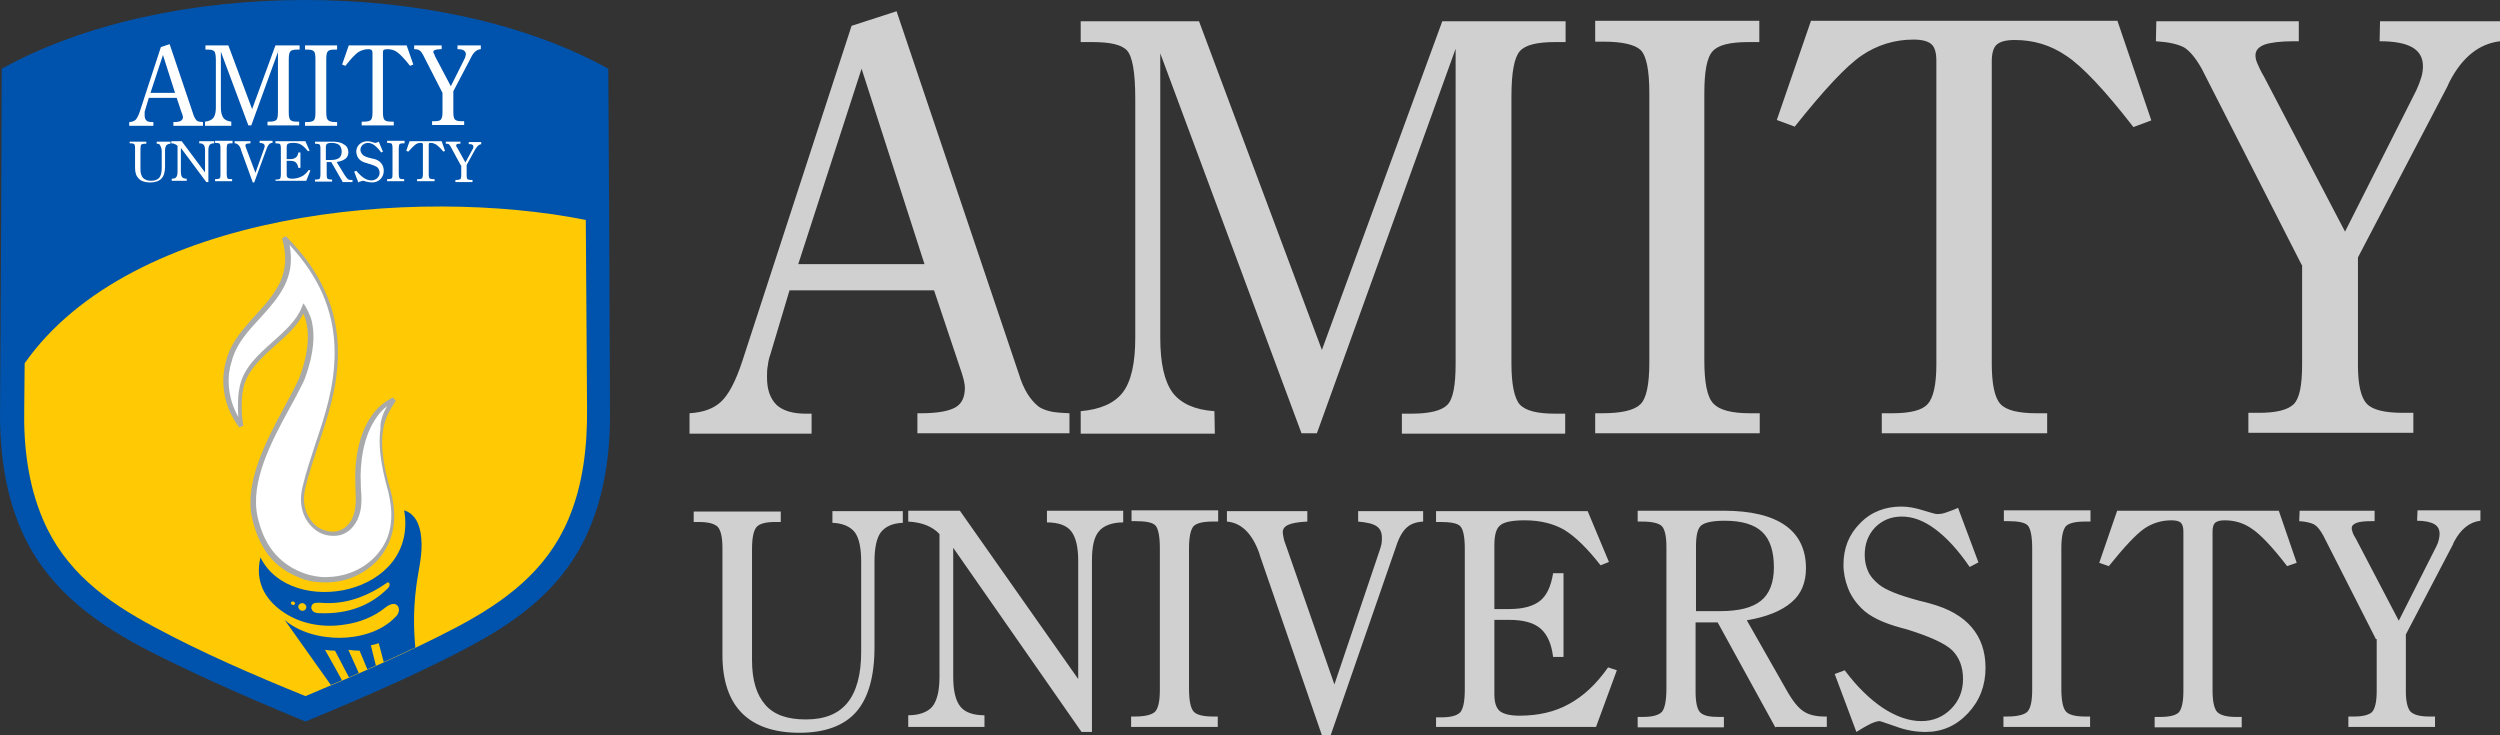 <svg version="1.1" id="layer" xmlns="http://www.w3.org/2000/svg" xmlns:xlink="http://www.w3.org/1999/xlink" x="0px"
    y="0px" style="enable-background:new 0 0 652 652;" xml:space="preserve" viewBox="20.88 234 600.12 176.5">
    <rect x="20.88" y="234" width="600.12" height="176.5" fill="#333333" stroke="none"/>
    <style type="text/css">
        .st0 {
            fill: #d0d0d0;
        }

        .st1 {
            fill-rule: evenodd;
            clip-rule: evenodd;
            fill: #0053ac;
        }

        .st2 {
            fill-rule: evenodd;
            clip-rule: evenodd;
            fill: #FFFFFF;
        }

        .st3 {
            fill-rule: evenodd;
            clip-rule: evenodd;
            fill: #FFCA04;
        }

        .st4 {
            clip-path: url(#SVGID_2_);
            fill-rule: evenodd;
            clip-rule: evenodd;
            fill: #0053ac;
        }

        .st5 {
            fill: #A7A9AB;
        }
    </style>
    <path class="st0"
        d="M220.7,359.5v-2.8h16.9v2.8c-2.5,0.1-4.2,0.9-5.3,2.3c-1,1.4-1.5,3.7-1.5,7v20.6c0,7-1.5,12.2-4.4,15.5 &#9;c-2.9,3.3-7.5,5-13.6,5c-6.1,0-10.7-1.6-13.8-4.7c-3.1-3.1-4.7-7.8-4.7-13.9v-25.8c0-2.5-0.4-4.2-1.1-5c-0.8-0.8-2.3-1.2-4.6-1.2 &#9;h-1.2v-2.5h20.9v2.5h-1.3c-2.3,0-3.8,0.4-4.5,1.2c-0.7,0.8-1.1,2.5-1.1,5.3v26.7c0,4.8,1.1,8.3,3.2,10.7c2.1,2.4,5.3,3.5,9.7,3.5 &#9;c4.5,0,7.8-1.3,10-4c2.2-2.7,3.3-6.8,3.3-12.2v-21.7c0-3.3-0.5-5.6-1.5-7C225,360.4,223.2,359.6,220.7,359.5 M251.3,356.6l28.4,40.4 &#9;v-28.4c0-3.4-0.6-5.7-1.7-7.1c-1.1-1.4-3.1-2.1-5.8-2.1v-2.8h18.3v2.8c-2.7,0-4.7,0.8-5.8,2.1c-1.2,1.4-1.7,3.7-1.7,7.1v41.1h-2.5 &#9;l-30.8-44.2v31c0,3.4,0.6,5.7,1.7,7.1c1.1,1.4,3.1,2.1,5.8,2.1v2.8h-18.3l0-2.8c2.7,0,4.7-0.8,5.8-2.1c1.1-1.4,1.7-3.7,1.7-7.1 &#9;v-34.3c-0.8-0.9-1.9-1.6-3.1-2.1c-1.2-0.5-2.7-0.8-4.4-0.9l0-2.6H251.3z M313.3,356.6v2.6h-1.4c-2.3,0-3.8,0.4-4.5,1.1 &#9;c-0.7,0.8-1.1,2.6-1.1,5.3v33.7c0,2.9,0.4,4.7,1.1,5.5c0.7,0.8,2.3,1.2,4.6,1.2h1.2v2.5h-20.8v-2.5h0.9c2.4,0,4-0.4,4.8-1.1 &#9;c0.8-0.8,1.2-2.5,1.2-5.3v-34c0-2.9-0.4-4.8-1.1-5.5c-0.7-0.7-2.3-1-4.7-1h-1v-2.6H313.3z M338.2,410.5l-14.9-43.2 &#9;c0-0.1-0.1-0.3-0.1-0.4c-1.7-4.8-4.3-7.4-7.8-7.7v-2.5h19.3v2.5c-2.2,0.1-3.8,0.4-4.6,0.8c-0.9,0.4-1.3,1-1.3,1.8 &#9;c0,0.3,0.1,0.7,0.2,1.3c0.1,0.6,0.4,1.4,0.7,2.2l11.5,33l10.8-32c0.2-0.6,0.4-1.2,0.5-1.7c0.1-0.5,0.1-1,0.1-1.5 &#9;c0-1.3-0.4-2.2-1.3-2.8c-0.9-0.6-2.3-0.9-4.4-1.1v-2.5h15.6v2.5c-1.7,0.1-3.1,0.6-4,1.5c-0.9,0.8-1.8,2.3-2.5,4.5l-15.7,45.3H338.2z &#9; M365.6,408.7v-2.5h1.2c2.3,0,3.8-0.4,4.6-1.2c0.7-0.8,1.1-2.6,1.1-5.4v-33.9c0-2.9-0.4-4.7-1.1-5.4c-0.7-0.7-2.3-1-4.8-1h-1v-2.6 &#9;H402l5.1,12.2l-2,0.8c-3.2-4.1-6.1-6.9-8.7-8.5c-2.6-1.5-5.8-2.3-9.5-2.3c-3,0-5,0.4-5.9,1.2c-1,0.8-1.4,2.4-1.4,4.8v15.3h3.6 &#9;c3.3,0,5.8-0.7,7.4-2c1.6-1.3,2.6-3.5,3.1-6.6h2.5v20.1h-2.5c-0.4-3.2-1.4-5.4-3-6.8c-1.6-1.4-4.1-2.1-7.5-2.1h-3.6v17.8 &#9;c0,2,0.4,3.3,1.3,4.1c0.9,0.7,2.5,1.1,4.7,1.1c4.5,0,8.5-0.9,11.9-2.8c3.5-1.9,6.6-4.8,9.4-8.8l2.1,0.7l-5,13.6H365.6z M447.1,408.7 &#9;l-13.9-25.3h-5.3v16.7c0,2.5,0.4,4.2,1.1,4.9c0.8,0.8,2.2,1.1,4.5,1.1h1.2v2.5H414v-2.5h1.2c2.3,0,3.8-0.4,4.6-1.2 &#9;c0.7-0.8,1.1-2.7,1.1-5.6v-34c0-2.6-0.4-4.3-1.1-5c-0.7-0.7-2.3-1.1-4.7-1.1H414v-2.6h20.7c6.5,0,11.4,1.2,14.7,3.5 &#9;c3.3,2.3,5,5.8,5,10.3c0,3.4-1.1,6.2-3.5,8.2c-2.3,2-5.9,3.5-10.7,4.3l9.5,16.7c1.5,2.7,2.9,4.4,4.2,5.2c1.2,0.8,2.9,1.2,5,1.2h0.5 &#9;v2.5H447.1z M427.9,380.7h5.8c4.6,0,7.8-0.8,9.9-2.5c2-1.6,3.1-4.3,3.1-8c0-3.8-0.9-6.7-2.8-8.5c-1.9-1.8-4.9-2.7-9-2.7 &#9;c-2.9,0-4.7,0.4-5.6,1.1c-0.9,0.7-1.3,2.4-1.3,5V380.7z M466.5,409.7l-5.2-13.9l2.4-0.9c2.9,3.9,6,6.9,9.1,9 &#9;c3.2,2.1,6.3,3.2,9.3,3.2c2.8,0,5.2-1,7.1-2.9c1.9-1.9,2.9-4.3,2.9-7.2c0-2.9-0.9-5.2-2.6-6.9c-1.8-1.7-5.4-3.3-10.8-5 &#9;c-0.3-0.1-0.8-0.2-1.5-0.4c-4.4-1.2-7.5-2.7-9.5-4.7c-1.4-1.4-2.5-3-3.2-4.8c-0.7-1.8-1.1-3.7-1.1-5.6c0-4,1.3-7.3,4-10 &#9;c2.6-2.7,6-4,9.9-4c1.6,0,3.3,0.3,5.2,0.9c1.9,0.6,3,0.9,3.4,0.9c0.7,0,1.4-0.1,2.2-0.4c0.8-0.3,1.8-0.6,2.8-1.1l4.9,13.1l-2.1,1.1 &#9;c-2.8-4.1-5.6-7.1-8.3-9.1c-2.7-2-5.3-3-8-3c-2.6,0-4.7,0.9-6.4,2.6c-1.7,1.8-2.5,4-2.5,6.6c0,1.5,0.3,2.8,0.8,3.9 &#9;c0.5,1.2,1.4,2.2,2.6,3.2c1.6,1.3,4.8,2.6,9.7,3.9c1.2,0.3,2.1,0.5,2.7,0.7c4.4,1.2,7.7,3.1,9.9,5.7c2.2,2.6,3.3,5.8,3.3,9.7 &#9;c0,4.3-1.4,7.9-4.2,10.9c-2.8,3-6.2,4.5-10.2,4.5c-2.3,0-4.7-0.4-7.1-1.3c-2.4-0.8-3.7-1.3-3.9-1.3c-0.5,0-1.2,0.2-2.1,0.6 &#9;C469,408.2,467.9,408.8,466.5,409.7 M522.7,356.6v2.6h-1.4c-2.3,0-3.8,0.4-4.5,1.1c-0.7,0.8-1.1,2.6-1.1,5.3v33.7 &#9;c0,2.9,0.4,4.7,1.1,5.5c0.7,0.8,2.3,1.2,4.6,1.2h1.2v2.5h-20.8v-2.5h0.9c2.4,0,4-0.4,4.8-1.1c0.8-0.8,1.2-2.5,1.2-5.3v-34 &#9;c0-2.9-0.4-4.8-1.1-5.5c-0.7-0.7-2.3-1-4.7-1h-1v-2.6H522.7z M567.9,356.6l4.3,12.5l-2.3,0.8c-3.6-4.7-6.5-7.7-8.5-9 &#9;c-2-1.4-4.2-2-6.5-2c-1.1,0-1.8,0.2-2.3,0.6c-0.4,0.4-0.6,1.1-0.6,2.1v38.2c0,2.6,0.4,4.3,1.1,5.1c0.8,0.8,2.3,1.2,4.6,1.2h1.3v2.5 &#9;h-20.9v-2.5h1.3c2.3,0,3.8-0.4,4.5-1.1c0.7-0.8,1.1-2.5,1.1-5.1v-38.3c0-1-0.2-1.7-0.6-2.1c-0.4-0.4-1.2-0.6-2.3-0.6 &#9;c-2.4,0-4.6,0.7-6.5,2c-2,1.4-4.8,4.4-8.5,9l-2.3-0.8l4.3-12.5H567.9z M591.2,387.4l-12.6-24.8c-0.7-1.3-1.4-2.2-2.2-2.7 &#9;c-0.8-0.4-2-0.7-3.6-0.8l0.1-2.5h18v2.5h-0.6c-1.7,0-2.9,0.1-3.7,0.4c-0.8,0.3-1.2,0.7-1.2,1.3c0,0.3,0.1,0.6,0.2,0.9 &#9;c0.1,0.4,0.4,1,0.9,1.8l10.2,19.5l9-17.8c0.3-0.6,0.5-1.1,0.6-1.6c0.1-0.5,0.2-1,0.2-1.4c0-1.1-0.4-1.9-1.3-2.4 &#9;c-0.9-0.5-2.3-0.8-4.1-0.8l0.1-2.5h15.1v2.5c-2.6,0.3-4.7,2-6.3,5c-0.1,0.3-0.3,0.5-0.3,0.7l-11.3,21.6v13.6c0,2.5,0.4,4.1,1.1,4.9 &#9;c0.8,0.8,2.3,1.2,4.6,1.2h1.3v2.5h-20.8v-2.5h1.3c2.2,0,3.7-0.4,4.4-1.1c0.7-0.8,1.1-2.4,1.1-5V387.4z" />
    <path class="st0"
        d="M212.5,297.4h30.3l-15.1-46.9L212.5,297.4 M186.4,338v-4.8c3.3-0.2,5.8-1.1,7.6-2.8c1.8-1.7,3.5-4.9,5.1-9.8 &#9;l26.2-80.4l10.8-3.5l29.3,86.9c0.6,2,1.3,3.6,2.1,4.9c0.8,1.3,1.7,2.3,2.7,3.1c0.7,0.5,1.5,0.8,2.6,1.1c1.1,0.3,2.7,0.4,4.8,0.5v4.8 &#9;h-36.5v-4.8h0.9c3.9,0,6.6-0.5,8.2-1.4c1.6-0.9,2.3-2.5,2.3-4.8c0-0.4-0.1-1-0.3-1.9c-0.2-0.8-0.5-1.8-0.9-2.9l-6.2-18.5h-34.7 &#9;l-4.6,15.4c-0.3,0.8-0.5,1.7-0.6,2.6c-0.2,0.9-0.2,1.9-0.2,2.9c0,3,0.8,5.1,2.3,6.6c1.5,1.4,3.9,2.1,7,2.1h1.4v4.8H186.4z &#9; M370.3,245.7L337,338h-3.7l-33.9-91.2v68.3c0,6.1,1,10.5,3,13.2c2,2.6,5.4,4.1,10,4.4l0.1,5.4h-32.2v-5.4c4.7-0.4,8.1-1.9,10.1-4.5 &#9;c2-2.6,3-7,3-13.1v-57.4c0-6.4-0.7-10.2-2-11.6c-1.3-1.4-4.1-2-8.3-2h-2.8v-5h28.4l29.5,78.9l28.9-78.9h29.6v5h-2.5 &#9;c-4.4,0-7.2,0.7-8.5,2.2c-1.3,1.5-2,5-2,10.8v64.1c0,5.1,0.7,8.4,2,9.9c1.4,1.5,4.2,2.2,8.4,2.2h2.5v4.8h-39.2v-4.8h2.3 &#9;c4.3,0,7.2-0.7,8.6-2.1c1.4-1.4,2-4.7,2-9.9V245.7z M443.2,239.1v5h-2.6c-4.4,0-7.3,0.7-8.6,2.2c-1.4,1.5-2,4.9-2,10.2v64 &#9;c0,5.4,0.7,8.9,2.2,10.4c1.4,1.5,4.3,2.3,8.7,2.3h2.4v4.8h-39.5v-4.8h1.7c4.6,0,7.6-0.7,9.1-2.1c1.5-1.4,2.2-4.8,2.2-10.1v-64.6 &#9;c0-5.6-0.7-9-2.1-10.4c-1.4-1.3-4.4-2-8.9-2h-2v-5H443.2z M529.2,239.1l8.1,23.8l-4.3,1.6c-6.9-8.9-12.3-14.6-16.1-17.1 &#9;c-3.8-2.6-7.9-3.8-12.4-3.8c-2.1,0-3.5,0.4-4.3,1.1c-0.8,0.7-1.2,2.1-1.2,4v72.6c0,4.9,0.7,8.2,2.1,9.7c1.4,1.5,4.3,2.2,8.7,2.2h2.5 &#9;v4.8h-39.7v-4.8h2.5c4.3,0,7.2-0.7,8.5-2.2c1.4-1.5,2.1-4.7,2.1-9.6v-72.8c0-2-0.4-3.3-1.2-4c-0.8-0.7-2.2-1.1-4.3-1.1 &#9;c-4.5,0-8.7,1.3-12.4,3.8c-3.8,2.6-9.1,8.3-16.1,17.1l-4.3-1.6l8.2-23.8H529.2z M573.4,297.6l-24-47.1c-1.4-2.5-2.8-4.2-4.2-5.1 &#9;c-1.5-0.8-3.7-1.3-6.8-1.5l0.1-4.8h34.2v4.8h-1.2c-3.2,0-5.5,0.3-7,0.8c-1.5,0.6-2.2,1.4-2.2,2.6c0,0.5,0.1,1.1,0.4,1.8 &#9;c0.3,0.7,0.8,1.9,1.7,3.4l19.4,37.1l17.1-33.9c0.5-1.1,0.9-2.1,1.2-3.1c0.3-1,0.4-1.9,0.4-2.7c0-2-0.8-3.5-2.5-4.5s-4.3-1.5-7.9-1.5 &#9;l0.1-4.8H621v4.8c-5,0.6-9,3.8-12,9.5c-0.3,0.6-0.5,1-0.6,1.3l-21.5,41.1v25.8c0,4.7,0.7,7.8,2.1,9.3c1.4,1.5,4.3,2.2,8.7,2.2h2.5 &#9;v4.8h-39.6v-4.8h2.5c4.2,0,7-0.7,8.4-2.1c1.4-1.4,2-4.6,2-9.6V297.6z" />
    <path class="st1"
        d="M94.2,407.2c18.2-7.5,30.6-13.3,39-17.8c12.7-6.7,23.5-14.9,29.2-28.6c3.4-8,5.1-17.6,4.9-29.1 &#9;c-0.1-27.1-0.2-54.1-0.4-81.2c-39.7-22-105.9-22-145.6,0c-0.1,27.1-0.2,54.1-0.4,81.2c-0.2,11.5,1.5,21.1,4.9,29.1 &#9;c5.8,13.6,16.6,21.9,29.2,28.6C63.6,393.9,76,399.7,94.2,407.2" />
    <path class="st2"
        d="M127.1,256.3l-4.7-9.2c-0.3-0.5-0.5-0.8-0.8-1c-0.3-0.2-0.7-0.3-1.3-0.3l0-0.9h6.6v0.9h-0.2 &#9;c-0.6,0-1.1,0.1-1.4,0.2c-0.3,0.1-0.4,0.3-0.4,0.5c0,0.1,0,0.2,0.1,0.3c0.1,0.1,0.2,0.4,0.3,0.7l3.8,7.2l3.3-6.6 &#9;c0.1-0.2,0.2-0.4,0.2-0.6c0.1-0.2,0.1-0.4,0.1-0.5c0-0.4-0.2-0.7-0.5-0.9c-0.3-0.2-0.8-0.3-1.5-0.3l0-0.9h5.6v0.9 &#9;c-1,0.1-1.7,0.7-2.3,1.9c-0.1,0.1-0.1,0.2-0.1,0.2l-4.2,8v5c0,0.9,0.1,1.5,0.4,1.8c0.3,0.3,0.8,0.4,1.7,0.4h0.5v0.9h-7.7v-0.9h0.5 &#9;c0.8,0,1.4-0.1,1.6-0.4c0.3-0.3,0.4-0.9,0.4-1.9V256.3 M118.5,244.9l1.6,4.6l-0.8,0.3c-1.3-1.7-2.4-2.8-3.1-3.3 &#9;c-0.7-0.5-1.5-0.7-2.4-0.7c-0.4,0-0.7,0.1-0.8,0.2c-0.2,0.1-0.2,0.4-0.2,0.8v14.1c0,1,0.1,1.6,0.4,1.9c0.3,0.3,0.8,0.4,1.7,0.4h0.5 &#9;v0.9h-7.7v-0.9h0.5c0.8,0,1.4-0.1,1.7-0.4c0.3-0.3,0.4-0.9,0.4-1.9v-14.1c0-0.4-0.1-0.6-0.2-0.8c-0.2-0.1-0.4-0.2-0.8-0.2 &#9;c-0.9,0-1.7,0.3-2.4,0.7c-0.7,0.5-1.8,1.6-3.1,3.3l-0.8-0.3l1.6-4.6H118.5z M101.8,244.9v1h-0.5c-0.9,0-1.4,0.1-1.7,0.4 &#9;c-0.3,0.3-0.4,0.9-0.4,2v12.5c0,1.1,0.1,1.7,0.4,2c0.3,0.3,0.8,0.5,1.7,0.5h0.5v0.9h-7.7v-0.9h0.3c0.9,0,1.5-0.1,1.8-0.4 &#9;c0.3-0.3,0.4-0.9,0.4-2v-12.6c0-1.1-0.1-1.8-0.4-2c-0.3-0.3-0.8-0.4-1.7-0.4h-0.4v-1H101.8z M87.7,246.2l-6.5,17.9h-0.7l-6.6-17.7 &#9;v13.3c0,1.2,0.2,2,0.6,2.6c0.4,0.5,1,0.8,1.9,0.9l0,1h-6.3v-1c0.9-0.1,1.6-0.4,2-0.9c0.4-0.5,0.6-1.4,0.6-2.5v-11.2 &#9;c0-1.2-0.1-2-0.4-2.3c-0.3-0.3-0.8-0.4-1.6-0.4h-0.5v-1h5.5l5.7,15.3l5.6-15.3h5.8v1h-0.5c-0.8,0-1.4,0.1-1.7,0.4 &#9;c-0.3,0.3-0.4,1-0.4,2.1v12.5c0,1,0.1,1.6,0.4,1.9c0.3,0.3,0.8,0.4,1.6,0.4h0.5v0.9h-7.6v-0.9h0.4c0.8,0,1.4-0.1,1.7-0.4 &#9;s0.4-0.9,0.4-1.9V246.2z M51.9,264.2v-0.9c0.6,0,1.1-0.2,1.5-0.5c0.3-0.3,0.7-1,1-1.9l5.1-15.6l2.1-0.7l5.7,16.9 &#9;c0.1,0.4,0.3,0.7,0.4,0.9c0.2,0.3,0.3,0.5,0.5,0.6c0.1,0.1,0.3,0.2,0.5,0.2c0.2,0,0.5,0.1,0.9,0.1v0.9h-7.1v-0.9h0.2 &#9;c0.7,0,1.3-0.1,1.6-0.3c0.3-0.2,0.5-0.5,0.5-0.9c0-0.1,0-0.2-0.1-0.4c0-0.2-0.1-0.4-0.2-0.6l-1.2-3.6h-6.7l-0.9,3 &#9;c-0.1,0.2-0.1,0.3-0.1,0.5c0,0.2,0,0.4,0,0.6c0,0.6,0.1,1,0.4,1.3c0.3,0.3,0.7,0.4,1.4,0.4h0.3v0.9H51.9z M57,256.3h5.9l-2.9-9.1 &#9;L57,256.3z" />
    <path class="st2"
        d="M131.5,273.7l-2.5-4.6c-0.1-0.2-0.3-0.4-0.4-0.5c-0.2-0.1-0.4-0.1-0.7-0.1l0-0.5h3.5v0.5h-0.1 &#9;c-0.3,0-0.6,0-0.7,0.1c-0.2,0.1-0.2,0.1-0.2,0.3c0,0,0,0.1,0,0.2c0,0.1,0.1,0.2,0.2,0.3l2,3.6l1.8-3.3c0.1-0.1,0.1-0.2,0.1-0.3 &#9;c0-0.1,0-0.2,0-0.3c0-0.2-0.1-0.3-0.3-0.4c-0.2-0.1-0.5-0.1-0.8-0.1l0-0.5h3v0.5c-0.5,0.1-0.9,0.4-1.2,0.9c0,0.1,0,0.1-0.1,0.1 &#9;l-2.2,4v2.5c0,0.5,0.1,0.8,0.2,0.9c0.2,0.1,0.4,0.2,0.9,0.2h0.3v0.5h-4.1v-0.5h0.3c0.4,0,0.7-0.1,0.9-0.2c0.1-0.1,0.2-0.4,0.2-0.9 &#9;V273.7 M126.9,267.9l0.8,2.3l-0.4,0.2c-0.7-0.9-1.3-1.4-1.7-1.7c-0.4-0.2-0.8-0.4-1.3-0.4c-0.2,0-0.4,0-0.4,0.1 &#9;c-0.1,0.1-0.1,0.2-0.1,0.4v7.1c0,0.5,0.1,0.8,0.2,0.9c0.1,0.1,0.4,0.2,0.9,0.2h0.3v0.5H121v-0.5h0.3c0.5,0,0.7-0.1,0.9-0.2 &#9;c0.1-0.1,0.2-0.5,0.2-0.9v-7.1c0-0.2,0-0.3-0.1-0.4c-0.1-0.1-0.2-0.1-0.4-0.1c-0.5,0-0.9,0.1-1.3,0.4c-0.4,0.3-0.9,0.8-1.7,1.7 &#9;l-0.5-0.2l0.8-2.3H126.9z M118,267.9v0.5h-0.3c-0.5,0-0.8,0.1-0.9,0.2c-0.1,0.1-0.2,0.5-0.2,1v6.2c0,0.5,0.1,0.9,0.2,1 &#9;c0.2,0.2,0.5,0.2,0.9,0.2h0.2v0.5h-4.1v-0.5h0.2c0.5,0,0.8-0.1,0.9-0.2c0.2-0.1,0.2-0.5,0.2-1v-6.3c0-0.5-0.1-0.9-0.2-1 &#9;c-0.1-0.1-0.5-0.2-0.9-0.2h-0.2v-0.5H118z M106.9,277.8l-1-2.6l0.5-0.2c0.6,0.7,1.2,1.3,1.8,1.7c0.6,0.4,1.2,0.6,1.8,0.6 &#9;c0.6,0,1-0.2,1.4-0.5c0.4-0.4,0.6-0.8,0.6-1.3c0-0.5-0.2-1-0.5-1.3c-0.3-0.3-1.1-0.6-2.1-0.9c-0.1,0-0.2,0-0.3-0.1 &#9;c-0.9-0.2-1.5-0.5-1.9-0.9c-0.3-0.3-0.5-0.6-0.6-0.9c-0.1-0.3-0.2-0.7-0.2-1c0-0.7,0.3-1.4,0.8-1.8c0.5-0.5,1.2-0.7,2-0.7 &#9;c0.3,0,0.6,0.1,1,0.2c0.4,0.1,0.6,0.2,0.7,0.2c0.1,0,0.3,0,0.4-0.1c0.2,0,0.3-0.1,0.5-0.2l1,2.4l-0.4,0.2c-0.6-0.8-1.1-1.3-1.6-1.7 &#9;c-0.5-0.4-1.1-0.6-1.6-0.6c-0.5,0-0.9,0.2-1.3,0.5c-0.3,0.3-0.5,0.7-0.5,1.2c0,0.3,0.1,0.5,0.2,0.7c0.1,0.2,0.3,0.4,0.5,0.6 &#9;c0.3,0.2,0.9,0.5,1.9,0.7c0.2,0.1,0.4,0.1,0.5,0.1c0.9,0.2,1.5,0.6,1.9,1.1c0.4,0.5,0.6,1.1,0.6,1.8c0,0.8-0.3,1.5-0.8,2 &#9;c-0.5,0.5-1.2,0.8-2,0.8c-0.5,0-0.9-0.1-1.4-0.2c-0.5-0.2-0.7-0.2-0.8-0.2c-0.1,0-0.2,0-0.4,0.1 &#9;C107.4,277.5,107.2,277.6,106.9,277.8 M99.3,272.4h1.1c0.9,0,1.5-0.2,1.9-0.5c0.4-0.3,0.6-0.8,0.6-1.5c0-0.7-0.2-1.2-0.6-1.6 &#9;c-0.4-0.3-1-0.5-1.8-0.5c-0.6,0-0.9,0.1-1.1,0.2c-0.2,0.1-0.3,0.5-0.3,0.9V272.4z M103.1,277.6l-2.7-4.7h-1.1v3.1 &#9;c0,0.5,0.1,0.8,0.2,0.9c0.2,0.1,0.4,0.2,0.9,0.2h0.2v0.5h-4.1v-0.5h0.2c0.5,0,0.8-0.1,0.9-0.2c0.1-0.1,0.2-0.5,0.2-1v-6.3 &#9;c0-0.5-0.1-0.8-0.2-0.9c-0.1-0.1-0.5-0.2-0.9-0.2h-0.2v-0.5h4.1c1.3,0,2.2,0.2,2.9,0.7c0.7,0.4,1,1.1,1,1.9c0,0.6-0.2,1.1-0.7,1.5 &#9;c-0.5,0.4-1.1,0.6-2.1,0.8l1.9,3.1c0.3,0.5,0.6,0.8,0.8,1c0.2,0.2,0.6,0.2,1,0.2h0.1v0.5H103.1z M87,277.6v-0.5h0.2 &#9;c0.5,0,0.8-0.1,0.9-0.2c0.1-0.1,0.2-0.5,0.2-1v-6.3c0-0.5-0.1-0.9-0.2-1c-0.1-0.1-0.5-0.2-0.9-0.2H87v-0.5h7.2l1,2.3l-0.4,0.1 &#9;c-0.6-0.8-1.2-1.3-1.7-1.6c-0.5-0.3-1.1-0.4-1.9-0.4c-0.6,0-1,0.1-1.2,0.2c-0.2,0.1-0.3,0.4-0.3,0.9v2.8h0.7c0.7,0,1.1-0.1,1.5-0.4 &#9;c0.3-0.2,0.5-0.6,0.6-1.2h0.5v3.7h-0.5c-0.1-0.6-0.3-1-0.6-1.3c-0.3-0.3-0.8-0.4-1.5-0.4h-0.7v3.3c0,0.4,0.1,0.6,0.3,0.8 &#9;c0.2,0.1,0.5,0.2,0.9,0.2c0.9,0,1.7-0.2,2.3-0.5c0.7-0.3,1.3-0.9,1.8-1.6l0.4,0.1l-1,2.5H87z M81.6,277.9l-2.9-8c0,0,0,0,0-0.1 &#9;c-0.3-0.9-0.9-1.4-1.5-1.4v-0.5h3.8v0.5c-0.4,0-0.7,0.1-0.9,0.1c-0.2,0.1-0.3,0.2-0.3,0.3c0,0,0,0.1,0,0.2c0,0.1,0.1,0.3,0.1,0.4 &#9;l2.3,6.1l2.1-5.9c0-0.1,0.1-0.2,0.1-0.3c0-0.1,0-0.2,0-0.3c0-0.2-0.1-0.4-0.3-0.5c-0.2-0.1-0.5-0.2-0.9-0.2v-0.5h3.1v0.5 &#9;c-0.3,0-0.6,0.1-0.8,0.3c-0.2,0.2-0.3,0.4-0.5,0.8l-3.1,8.4H81.6z M76.7,267.9v0.5h-0.3c-0.5,0-0.8,0.1-0.9,0.2 &#9;c-0.1,0.1-0.2,0.5-0.2,1v6.2c0,0.5,0.1,0.9,0.2,1c0.1,0.2,0.5,0.2,0.9,0.2h0.2v0.5h-4.1v-0.5h0.2c0.5,0,0.8-0.1,0.9-0.2 &#9;c0.2-0.1,0.2-0.5,0.2-1v-6.3c0-0.5-0.1-0.9-0.2-1c-0.1-0.1-0.5-0.2-0.9-0.2h-0.2v-0.5H76.7z M64.5,267.9l5.6,7.5v-5.3 &#9;c0-0.6-0.1-1.1-0.3-1.3c-0.2-0.3-0.6-0.4-1.1-0.4v-0.5h3.6v0.5c-0.5,0-0.9,0.1-1.1,0.4c-0.2,0.3-0.3,0.7-0.3,1.3v7.6h-0.5l-6.1-8.2 &#9;v5.7c0,0.6,0.1,1.1,0.3,1.3c0.2,0.3,0.6,0.4,1.1,0.4v0.5h-3.6l0-0.5c0.5,0,0.9-0.1,1.1-0.4c0.2-0.3,0.3-0.7,0.3-1.3V269 &#9;c-0.2-0.2-0.4-0.3-0.6-0.4c-0.2-0.1-0.5-0.2-0.9-0.2l0-0.5H64.5z M58.5,268.5V268h3.3v0.5c-0.5,0-0.8,0.2-1,0.4 &#9;c-0.2,0.3-0.3,0.7-0.3,1.3v3.8c0,1.3-0.3,2.3-0.9,2.9c-0.6,0.6-1.5,0.9-2.7,0.9c-1.2,0-2.1-0.3-2.7-0.9c-0.6-0.6-0.9-1.4-0.9-2.6 &#9;v-4.8c0-0.5-0.1-0.8-0.2-0.9c-0.1-0.1-0.4-0.2-0.9-0.2h-0.2V268H56v0.5h-0.3c-0.5,0-0.7,0.1-0.9,0.2c-0.1,0.1-0.2,0.5-0.2,1v5 &#9;c0,0.9,0.2,1.5,0.6,2c0.4,0.4,1.1,0.7,1.9,0.7c0.9,0,1.5-0.2,2-0.7c0.4-0.5,0.6-1.3,0.6-2.3v-4c0-0.6-0.1-1-0.3-1.3 &#9;C59.3,268.6,59,268.5,58.5,268.5" />
    <path class="st3"
        d="M94.2,401.1c12.2-5.1,24.8-10.5,36.4-16.6c11.5-6.1,21.5-13.5,26.7-25.8c3.6-8.4,4.6-17.8,4.5-26.8v-0.1 &#9;l-0.3-45c-41-8.2-109-2.2-134.7,34.4l-0.1,10.6v0.1c-0.2,9.1,0.9,18.4,4.5,26.8c5.2,12.3,15.2,19.7,26.7,25.8 &#9;C69.4,390.7,81.9,396.1,94.2,401.1" />
    <g>
        <defs>
            <path id="SVGID_1_"
                d="M26.7,321.1l-0.1,10.6v0.1c-0.2,9.1,0.9,18.4,4.5,26.8c5.2,12.3,15.2,19.7,26.7,25.8 &#9;&#9;&#9;c11.6,6.2,24.2,11.5,36.4,16.6c12.2-5.1,24.7-10.4,36.4-16.6c11.5-6.1,21.5-13.5,26.7-25.8c3.6-8.4,4.6-17.8,4.5-26.8v-0.1 &#9;&#9;&#9;l-0.3-45c-10.3-2.1-22.4-3.2-35-3.2C88.8,283.6,46,293.8,26.7,321.1" />
        </defs>
        <clipPath id="SVGID_2_">
            <use xlink:href="#SVGID_1_" style="overflow:visible;" />
        </clipPath>
        <path class="st4"
            d="M95.7,379.4c-0.2,0.4-0.1,1,0.4,1.4c0.5,0.4,1.2,0.4,1.8,0.4c6.5,0.2,11.9-1.8,16.1-6c0.6-0.6,0.5-1.5-0.1-1.4 &#9;&#9;c-4.8,3.4-10.2,5.4-15.9,4.9C97.2,378.7,96,378.5,95.7,379.4 M93.6,378.8c0.5,0.1,0.9,0.6,0.8,1.1c-0.1,0.5-0.6,0.8-1.1,0.7 &#9;&#9;c-0.5-0.1-0.9-0.6-0.8-1.1C92.6,379,93.1,378.7,93.6,378.8 M91.3,378.4c0.3,0.1,0.4,0.3,0.4,0.5c0,0.2-0.3,0.4-0.6,0.3 &#9;&#9;c-0.3-0.1-0.4-0.3-0.4-0.5C90.8,378.5,91,378.3,91.3,378.4 M83.4,367.8c7.3,14.8,38,9.1,34.5-11.3c2.5,0.8,3.8,3.2,4.1,6.6 &#9;&#9;c0.4,4-0.7,7.7-1.2,11.7c-0.8,6.2-0.7,12,0.3,19.1c-2,1.3-4.5,2.4-7,3.3c-0.7-2.9-1.6-6-2.3-8.8c-0.6,0.2-1.3,0.4-1.9,0.5 &#9;&#9;c0.7,3,1.5,6,2.3,8.9c-0.6,0.2-1.1,0.3-1.7,0.4c-1.1-2.7-2.2-5.4-3.3-8c-0.8,0-1.9-0.1-2.7-0.2c1.3,2.8,2.6,5.8,3.9,8.7 &#9;&#9;c-0.9,0.1-1.7,0.3-2.5,0.3c-1.5-2.9-3.1-5.9-4.6-8.8c-0.8,0-1.6-0.1-2.4-0.2c1.7,3,3.5,6.2,5.1,9.2l0.1,0c-1.2,0-2.4,0-3.4-0.2 &#9;&#9;l-11.5-16.2c6.6,5.8,20.4,5.9,26.6-0.7c1.8-1.5,0.6-4.7-2.5-2.2c-2.6,2.1-6,3.5-9.5,4c-5.4,0.9-11-0.1-15.4-3.3 &#9;&#9;C84.6,377.8,82,373.7,83.4,367.8" />
    </g>
    <path class="st2"
        d="M115.5,329.9c-7,3.2-9,13.3-8.6,20.5c0.2,2.7,0.5,5.5-0.7,8.1c-3.3,7.5-14.8,2.9-12.3-7.5 &#9;c2.5-10.5,7.7-20,7.8-32.4c0-10.2-4.1-19.3-12.4-27.5c2.6,9-1.7,13.7-6.6,19.1c-2.7,3-5.4,5.8-6.6,9.7c-1.8,5.3-1.2,11.2,2.7,16.4 &#9;c-0.4-3.3-0.5-6.4,0-9.2c1.7-8.1,12.3-11.9,14.9-19c2.8,4.5,1.9,11-0.5,17.1c-4.5,9.4-13.6,22.2-11.2,33.1 &#9;c1.4,6.6,4.7,11.3,10.9,13.8c7.6,3.1,17,0,20.7-7.6c1.8-3.7,1.9-7.9,0.7-12.4C110.2,338.3,112.7,333.9,115.5,329.9" />
    <path class="st5"
        d="M113.8,331.5c-0.2,0.2-0.4,0.3-0.6,0.5c-0.8,0.7-1.4,1.4-2,2.3c-3.1,4.4-4,10.9-3.7,16l0,0.6 &#9;c0.2,2.6,0.4,5.3-0.8,7.8c-1.1,2.4-3,3.7-5,3.9c-1.1,0.1-2.3,0-3.3-0.4c-1.1-0.4-2.1-1.1-2.9-2c-1.9-2-3-5.3-2-9.3 &#9;c0.8-3.5,2-6.9,3.1-10.4c2.3-6.8,4.6-13.7,4.6-21.9c0-5-1-9.8-3-14.3c-1.8-4-4.4-7.8-7.8-11.5c1.5,8-2.5,12.5-7.2,17.7l0,0l-0.2,0.2 &#9;c-2.6,2.8-5.1,5.6-6.3,9.3h0l0,0c-0.2,0.7-0.4,1.4-0.6,2.2c-0.1,0.7-0.3,1.5-0.3,2.2c-0.2,3.2,0.5,6.6,2.3,9.7 &#9;c-0.1-0.9-0.1-1.8-0.1-2.7c0-1.6,0.1-3.1,0.4-4.5c0.9-4.6,4.5-7.8,8-10.9c2.9-2.6,5.7-5.1,6.9-8.2l0.4-1l0.6,0.9l0,0v0 &#9;c0.4,0.7,0.7,1.4,1,2.1c0.3,0.7,0.5,1.5,0.6,2.3c0.7,4-0.3,8.7-2,13.2l0,0l0,0l0,0c-1,2-2.1,4.2-3.4,6.5c-4.5,8.2-9.6,17.9-7.8,26.2 &#9;c0.7,3.2,1.9,6,3.6,8.2c1.7,2.2,4,4,7,5.2l0,0l0,0c1,0.4,2.1,0.7,3.2,0.9c1.1,0.2,2.2,0.3,3.3,0.2c5.6-0.2,11-3.2,13.6-8.4 &#9;c0.9-1.8,1.3-3.7,1.4-5.7c0.1-2-0.2-4.1-0.7-6.3c-2-7-2.4-11.7-1.9-15.1C112.1,334.9,112.9,333.1,113.8,331.5 M115.2,329.4 &#9;L115.2,329.4l0.7,0.8c-1.3,2-2.6,4-3.1,7.2c-0.5,3.3-0.1,7.8,1.9,14.6v0c0.6,2.3,0.9,4.6,0.8,6.7c-0.1,2.1-0.6,4.2-1.5,6.1 &#9;c-2.7,5.6-8.5,8.9-14.5,9c-1.2,0-2.3,0-3.5-0.2s-2.3-0.5-3.4-1h0l0,0c-3.2-1.3-5.6-3.1-7.4-5.5c-1.8-2.4-3-5.3-3.8-8.7 &#9;c-1.9-8.7,3.4-18.6,7.9-27c1.2-2.3,2.4-4.4,3.3-6.4c1.7-4.3,2.6-8.8,2-12.6c-0.1-0.7-0.3-1.4-0.5-2.1c-0.1-0.3-0.2-0.6-0.4-1 &#9;c-1.4,2.9-4,5.2-6.7,7.6c-3.4,3-6.8,6.1-7.7,10.3c-0.3,1.3-0.4,2.8-0.4,4.3c0,1.5,0.1,3.1,0.4,4.7l-1,0.4c-2.9-3.9-4-8.1-3.8-12.2 &#9;c0.1-0.8,0.2-1.6,0.3-2.4c0.2-0.8,0.4-1.5,0.6-2.3l0,0c1.3-3.9,3.9-6.8,6.5-9.7l0.2-0.2l0,0c4.8-5.3,9-9.9,6.5-18.6l0.9-0.5 &#9;c4.2,4.2,7.3,8.5,9.4,13.2c2.1,4.6,3.1,9.5,3.1,14.7c0,8.3-2.4,15.3-4.7,22.2c-1.1,3.4-2.3,6.8-3.1,10.3c-0.9,3.7,0.1,6.5,1.8,8.4 &#9;c0.7,0.8,1.6,1.4,2.5,1.7c0.9,0.3,1.9,0.5,2.8,0.4c1.7-0.2,3.3-1.3,4.2-3.3c1-2.3,0.8-4.8,0.7-7.3v0l0-0.6c-0.3-5.2,0.6-12,3.9-16.6 &#9;c0.6-0.9,1.4-1.8,2.2-2.5C113.3,330.5,114.2,329.9,115.2,329.4" />
</svg>